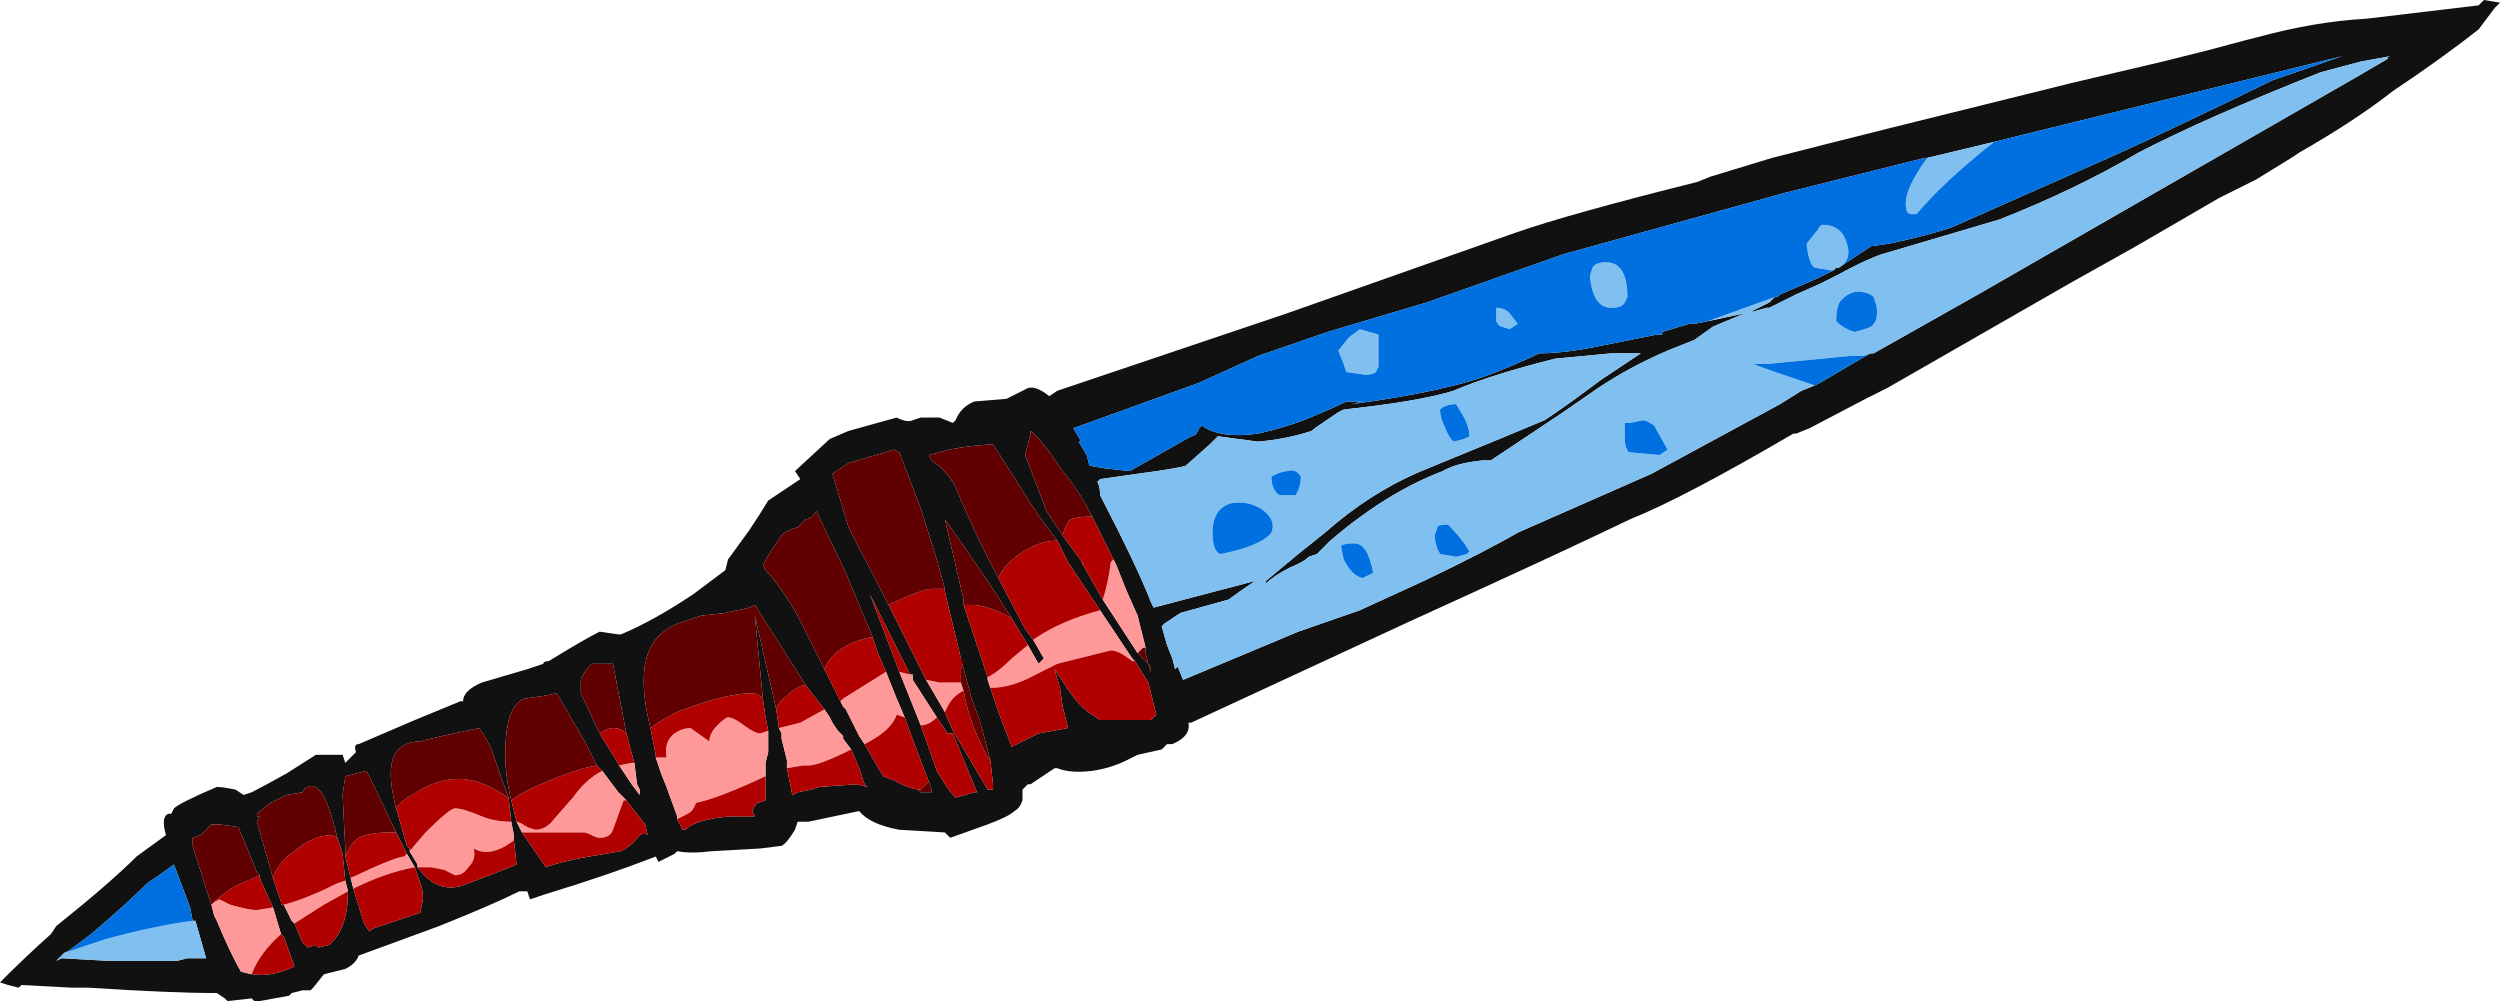 <?xml version="1.0" encoding="UTF-8" standalone="no"?>
<svg xmlns:ffdec="https://www.free-decompiler.com/flash" xmlns:xlink="http://www.w3.org/1999/xlink" ffdec:objectType="frame" height="130.9px" width="326.9px" xmlns="http://www.w3.org/2000/svg">
  <g transform="matrix(1.0, 0.0, 0.0, 1.0, 186.9, 66.85)">
    <use ffdec:characterId="1253" height="18.7" transform="matrix(7.0, 0.0, 0.0, 7.0, -186.9, -66.85)" width="46.7" xlink:href="#shape0"/>
  </g>
  <defs>
    <g id="shape0" transform="matrix(1.0, 0.0, 0.0, 1.0, 26.7, 9.55)">
      <path d="M5.25 -6.25 L6.4 -6.6 Q8.15 -7.05 12.0 -8.0 L13.7 -8.4 14.5 -8.6 15.25 -8.8 15.45 -8.85 Q16.55 -9.15 17.5 -9.2 L19.6 -9.45 19.7 -9.55 20.0 -9.5 19.9 -9.4 19.6 -9.0 Q18.9 -8.45 18.0 -7.85 17.3 -7.3 16.25 -6.7 L16.1 -6.6 15.45 -6.2 14.75 -5.85 13.2 -4.95 11.95 -4.25 8.55 -2.3 8.15 -2.1 7.1 -1.55 6.85 -1.45 6.8 -1.45 Q4.75 -0.25 3.75 0.15 2.4 0.8 -0.35 2.05 -3.05 3.3 -4.45 3.95 L-4.5 3.95 Q-4.45 4.2 -4.8 4.35 L-4.9 4.35 Q-4.95 4.4 -5.0 4.45 L-5.45 4.55 -5.65 4.65 Q-5.95 4.8 -6.3 4.85 -6.7 4.9 -6.95 4.8 L-7.0 4.8 -7.45 5.1 -7.5 5.1 -7.6 5.2 Q-7.6 5.3 -7.6 5.4 -7.65 5.55 -7.75 5.6 -7.85 5.7 -8.25 5.85 L-8.95 6.1 -9.05 6.0 -9.9 5.95 Q-10.45 5.85 -10.65 5.6 L-11.6 5.8 -11.8 5.8 -11.85 5.95 Q-12.0 6.2 -12.1 6.25 L-12.5 6.3 -13.4 6.35 Q-13.8 6.4 -14.05 6.35 L-14.1 6.4 -14.4 6.55 -14.45 6.45 Q-15.35 6.8 -16.5 7.15 L-16.8 7.25 -16.85 7.1 -17.0 7.1 Q-17.5 7.35 -18.5 7.75 L-20.0 8.3 Q-20.05 8.45 -20.25 8.55 L-20.65 8.65 -20.85 8.9 -20.9 8.95 -21.05 8.95 -21.25 9.0 -21.3 9.05 -21.85 9.15 -21.95 9.15 -22.0 9.1 -22.45 9.15 -22.5 9.1 -22.65 9.0 Q-23.5 9.0 -25.05 8.9 L-25.35 8.9 -26.3 8.85 -26.35 8.9 -26.55 8.85 -26.7 8.8 Q-26.2 8.3 -25.75 7.9 L-25.65 7.75 Q-24.65 6.95 -24.15 6.45 L-23.6 6.05 Q-23.7 5.7 -23.55 5.65 L-23.5 5.65 -23.45 5.55 Q-23.35 5.45 -22.65 5.15 -22.55 5.15 -22.3 5.2 L-22.15 5.3 -22.0 5.25 Q-21.8 5.15 -21.35 4.9 L-20.8 4.55 -20.3 4.55 -20.25 4.7 -20.05 4.5 Q-20.1 4.35 -20.0 4.35 L-18.95 3.9 -18.1 3.55 -18.05 3.55 Q-18.05 3.35 -17.7 3.2 L-16.85 2.95 -16.55 2.85 Q-16.55 2.8 -16.45 2.8 -15.8 2.4 -15.5 2.25 L-15.15 2.3 -15.1 2.3 Q-14.5 2.05 -13.75 1.55 L-13.15 1.1 -13.1 0.9 -12.7 0.35 Q-12.5 0.05 -12.35 -0.2 L-11.75 -0.6 -11.85 -0.75 -11.2 -1.35 -10.85 -1.5 -9.95 -1.75 Q-9.75 -1.65 -9.65 -1.7 L-9.5 -1.75 -9.15 -1.75 -8.9 -1.65 -8.85 -1.7 Q-8.75 -1.95 -8.5 -2.05 L-7.9 -2.1 -7.5 -2.3 Q-7.35 -2.35 -7.1 -2.15 L-6.95 -2.25 -2.65 -3.7 1.6 -5.2 Q2.6 -5.55 5.0 -6.15 L5.25 -6.25 M5.2 -3.55 L5.9 -3.7 5.3 -3.45 4.95 -3.2 4.45 -3.0 Q3.75 -2.7 3.15 -2.3 L2.5 -1.85 1.15 -0.95 1.0 -0.95 Q0.5 -0.9 0.25 -0.75 -0.8 -0.35 -1.85 0.55 L-2.1 0.8 -2.25 0.85 Q-2.35 0.95 -2.6 1.05 -2.9 1.2 -3.05 1.35 L-3.05 1.3 -2.45 0.8 -1.95 0.4 Q-1.1 -0.35 -0.15 -0.75 1.8 -1.55 2.15 -1.7 L2.3 -1.8 Q2.6 -2.0 3.2 -2.45 L3.95 -2.95 3.4 -2.95 2.35 -2.85 Q1.15 -2.55 0.45 -2.25 -0.2 -2.05 -1.6 -1.9 L-1.7 -1.85 Q-2.15 -1.55 -2.2 -1.5 -2.65 -1.35 -3.2 -1.3 L-3.95 -1.4 -4.1 -1.25 -4.55 -0.85 Q-4.7 -0.8 -5.45 -0.7 L-6.15 -0.6 -6.2 -0.55 Q-6.15 -0.45 -6.15 -0.3 -5.45 1.05 -5.2 1.7 L-5.15 1.8 -3.25 1.3 Q-3.55 1.5 -3.75 1.65 L-4.65 1.9 -4.95 2.1 -5.0 2.15 -4.9 2.5 -4.8 2.75 -4.75 2.95 -4.7 2.9 -4.6 3.15 -2.45 2.25 -1.3 1.85 -0.1 1.3 Q1.05 0.75 1.65 0.4 L4.15 -0.7 6.55 -2.0 6.95 -2.25 7.2 -2.35 7.3 -2.4 8.15 -2.9 8.25 -2.95 8.3 -2.95 10.25 -4.05 17.3 -8.1 17.9 -8.45 17.9 -8.5 17.95 -8.5 17.4 -8.4 16.65 -8.2 Q14.5 -7.35 13.25 -6.7 12.05 -6.0 10.65 -5.45 L8.45 -4.8 Q8.15 -4.7 7.6 -4.4 L7.3 -4.25 6.85 -4.05 6.35 -3.8 6.3 -3.8 5.95 -3.7 6.0 -3.7 6.05 -3.75 6.35 -3.9 6.45 -4.0 6.5 -4.0 6.55 -4.05 Q6.9 -4.2 7.25 -4.35 L7.55 -4.5 7.6 -4.55 7.65 -4.55 Q7.95 -4.75 8.25 -4.95 L8.6 -5.0 Q9.3 -5.15 9.75 -5.3 L12.8 -6.65 Q13.8 -7.1 15.75 -8.05 L17.05 -8.5 10.55 -6.9 9.3 -6.6 9.25 -6.6 6.65 -5.95 2.5 -4.8 -0.05 -3.9 -1.9 -3.35 -3.2 -2.9 -4.3 -2.4 -6.65 -1.55 -6.5 -1.3 -6.55 -1.3 -6.4 -1.05 -6.35 -0.85 -6.05 -0.8 -5.6 -0.75 Q-5.5 -0.8 -4.45 -1.4 -4.4 -1.4 -4.35 -1.45 L-4.3 -1.55 -4.25 -1.6 Q-3.9 -1.35 -3.2 -1.45 -2.75 -1.55 -2.35 -1.7 -1.85 -1.9 -1.55 -2.05 L-1.25 -2.05 -1.45 -2.0 Q0.4 -2.25 1.25 -2.6 1.75 -2.8 2.05 -2.95 2.55 -2.95 3.25 -3.1 L4.25 -3.3 4.35 -3.3 4.35 -3.35 4.85 -3.5 4.95 -3.5 5.2 -3.55 M-9.05 1.45 L-9.2 0.9 -9.5 -0.05 -9.9 -1.1 -10.0 -1.15 -10.85 -0.9 -11.15 -0.7 -10.85 0.3 -10.1 1.75 -9.4 3.15 -9.05 3.75 -8.9 4.1 -8.25 5.2 -8.15 5.2 -8.15 5.1 -8.2 4.65 -8.4 3.9 -8.55 3.5 -8.75 2.75 -9.05 1.5 -9.05 1.45 M-6.95 0.55 L-7.25 0.15 -7.45 -0.15 -8.15 -1.25 -8.2 -1.25 Q-8.85 -1.2 -9.15 -1.1 L-9.35 -1.05 -9.3 -0.95 Q-9.0 -0.75 -8.85 -0.45 -8.5 0.4 -8.05 1.25 L-7.55 2.2 -7.4 2.4 -7.2 2.75 Q-7.25 2.8 -7.3 2.85 L-7.5 2.5 -7.8 2.0 Q-8.3 1.2 -9.05 0.15 L-8.7 1.65 -8.7 1.75 -8.25 3.1 -8.25 3.15 -8.2 3.3 -8.05 3.75 -7.8 4.4 -7.3 4.15 -6.75 4.05 -6.85 3.65 -6.9 3.3 -7.0 2.95 -6.8 3.25 Q-6.55 3.65 -6.3 3.8 L-6.15 3.9 -5.2 3.9 -5.1 3.8 -5.25 3.2 -5.5 2.8 -5.55 2.75 -6.15 1.85 -6.75 0.95 -6.95 0.55 M-6.3 0.1 Q-6.55 -0.4 -6.85 -0.75 -7.25 -1.35 -7.45 -1.5 L-7.45 -1.45 -7.55 -1.05 -7.15 0.0 -6.85 0.45 -6.45 1.0 -6.5 0.95 -6.1 1.65 -5.45 2.65 -5.2 2.9 -5.2 3.0 -5.25 2.85 -5.3 2.65 -5.3 2.55 -5.45 1.95 -5.65 1.5 -5.85 1.0 Q-6.1 0.5 -6.3 0.1 M-9.7 3.05 L-10.45 1.55 -9.9 3.0 -9.5 4.0 -9.2 4.85 Q-9.0 5.2 -8.85 5.35 L-8.5 5.25 -8.45 5.25 -8.9 4.15 -9.0 4.15 -9.2 3.85 -9.65 3.15 -9.65 3.05 -9.7 3.05 M-10.4 2.35 L-10.9 1.15 -11.45 0.0 Q-11.55 0.15 -11.65 0.15 L-11.8 0.3 Q-12.0 0.35 -12.1 0.45 L-12.3 0.75 -12.45 1.0 -12.4 1.1 Q-12.15 1.35 -11.8 1.95 L-11.3 2.95 -10.95 3.65 -10.9 3.7 -10.65 4.2 -10.55 4.35 -10.35 4.7 -10.2 4.95 -9.95 5.05 Q-9.8 5.15 -9.55 5.2 L-9.5 5.25 -9.3 5.25 -9.3 5.2 -9.35 5.05 -9.6 4.4 -9.8 3.85 -9.95 3.5 -10.15 3.0 -10.3 2.65 -10.4 2.35 M-10.8 4.45 L-10.95 4.25 -10.95 4.2 -11.05 4.1 -11.15 3.95 -11.2 3.85 -11.3 3.7 -11.65 3.25 -12.25 2.3 -12.6 1.75 -12.7 1.8 -13.15 1.9 -13.6 1.95 -14.05 2.1 Q-14.4 2.25 -14.55 2.55 -14.8 3.05 -14.55 4.05 L-14.45 4.55 -14.45 4.6 -14.35 4.9 -14.25 5.15 -14.05 5.7 -14.05 5.75 -13.95 5.95 -13.9 5.95 Q-13.7 5.75 -13.05 5.7 L-12.6 5.7 -12.65 5.6 -12.6 5.5 -12.55 5.45 -12.4 5.4 -12.4 4.95 -12.4 4.7 -12.35 4.5 -12.35 4.1 -12.4 3.85 -12.45 3.5 -12.6 1.95 -12.2 3.7 -12.15 4.05 -12.1 4.15 -12.1 4.25 -12.0 4.65 -12.0 4.8 -11.9 5.3 -11.8 5.25 -11.55 5.2 -11.4 5.15 -10.7 5.1 -10.5 5.15 -10.55 5.1 -10.65 4.8 -10.8 4.45 M-15.55 4.75 L-15.75 4.35 -16.3 3.4 -16.55 3.45 -16.9 3.5 Q-17.2 3.6 -17.25 4.25 -17.3 4.8 -17.15 5.4 L-17.05 5.8 -16.95 6.0 -16.5 6.65 Q-16.25 6.55 -15.7 6.45 L-15.1 6.35 Q-14.9 6.25 -14.75 6.05 -14.65 6.0 -14.6 6.05 L-14.65 5.85 -15.0 5.4 -15.15 5.25 -15.45 4.85 -15.55 4.75 M-15.0 4.15 L-15.25 2.85 Q-15.55 2.85 -15.65 2.85 -15.8 3.0 -15.85 3.15 L-15.85 3.4 -15.5 4.15 -15.1 4.8 -14.9 5.1 -14.75 5.3 -14.75 5.2 -14.8 5.1 -14.85 4.7 -15.0 4.15 M-17.1 6.15 L-17.1 6.05 -17.15 5.8 -17.2 5.35 Q-17.35 4.95 -17.5 4.5 -17.6 4.25 -17.75 4.05 -18.7 4.25 -18.85 4.3 -19.15 4.3 -19.3 4.5 -19.5 4.8 -19.3 5.55 L-19.1 6.25 -19.05 6.3 -19.05 6.35 -18.9 6.6 -18.9 6.65 Q-18.5 7.2 -17.95 6.95 L-17.3 6.7 -17.05 6.6 -17.1 6.15 M-20.4 6.1 Q-20.65 5.0 -20.95 5.15 -21.0 5.15 -21.05 5.25 L-21.35 5.3 Q-21.45 5.35 -21.65 5.45 L-21.9 5.65 -21.9 5.7 -21.85 5.7 -21.9 5.8 -21.6 6.85 -21.45 7.3 -21.45 7.35 -21.4 7.35 -21.25 7.65 -21.2 7.7 -21.05 8.05 -20.95 8.15 -20.8 8.1 -20.75 8.15 -20.55 8.1 Q-20.2 7.8 -20.2 7.1 L-20.25 6.9 -20.3 6.4 -20.4 6.1 M-21.85 6.8 L-21.9 6.75 -22.1 6.25 -22.25 5.9 -22.6 5.85 -22.75 5.85 -22.95 6.05 -23.1 6.1 -23.1 6.25 -22.85 7.05 -22.75 7.35 -22.7 7.55 -22.65 7.65 Q-22.4 8.25 -22.2 8.6 L-22.0 8.65 -21.95 8.65 Q-21.7 8.7 -21.3 8.55 L-21.2 8.5 -21.4 7.95 -21.45 7.9 -21.6 7.4 -21.85 6.85 -21.85 6.8 M-19.3 6.0 L-19.85 4.85 -20.25 4.95 -20.3 5.3 -20.25 6.3 -20.25 6.45 -20.15 6.85 -20.1 7.05 -19.9 7.7 -19.8 7.85 -19.75 7.8 -18.85 7.5 -18.8 7.25 Q-18.8 7.05 -18.85 6.95 L-18.95 6.65 -19.1 6.4 -19.3 6.0 M-25.5 8.25 L-25.65 8.4 -25.55 8.35 -24.65 8.4 -23.4 8.4 -23.2 8.35 -22.85 8.35 -23.05 7.65 -23.1 7.65 -23.15 7.4 -23.45 6.6 Q-23.65 6.75 -23.95 6.95 -24.35 7.35 -25.0 7.9 L-25.4 8.2 -25.5 8.25" fill="#111111" fill-rule="evenodd" stroke="none"/>
      <path d="M3.4 -3.8 Q3.05 -3.8 3.0 -4.4 L3.05 -4.55 Q3.1 -4.65 3.3 -4.65 3.7 -4.65 3.7 -4.0 L3.65 -3.9 Q3.6 -3.8 3.4 -3.8 M1.5 -3.7 L1.65 -3.5 1.5 -3.4 1.35 -3.45 Q1.3 -3.45 1.25 -3.55 L1.25 -3.8 Q1.4 -3.8 1.5 -3.7 M7.2 -2.35 L6.95 -2.25 6.55 -2.0 4.15 -0.7 1.65 0.4 Q1.05 0.75 -0.1 1.3 L-1.3 1.85 -2.45 2.25 -4.6 3.15 -4.7 2.9 -4.75 2.95 -4.8 2.75 -4.9 2.5 -5.0 2.15 -4.95 2.1 -4.65 1.9 -3.75 1.65 Q-3.55 1.5 -3.25 1.3 L-5.15 1.8 -5.2 1.7 Q-5.45 1.05 -6.15 -0.3 -6.15 -0.45 -6.2 -0.55 L-6.15 -0.6 -5.45 -0.7 Q-4.7 -0.8 -4.55 -0.85 L-4.1 -1.25 -3.95 -1.4 -3.2 -1.3 Q-2.65 -1.35 -2.2 -1.5 -2.15 -1.55 -1.7 -1.85 L-1.6 -1.9 Q-0.2 -2.05 0.45 -2.25 1.15 -2.55 2.35 -2.85 L3.4 -2.95 3.95 -2.95 3.2 -2.45 Q2.6 -2.0 2.3 -1.8 L2.15 -1.7 Q1.8 -1.55 -0.15 -0.75 -1.1 -0.35 -1.95 0.4 L-2.45 0.8 -3.05 1.3 -3.05 1.35 Q-2.9 1.2 -2.6 1.05 -2.35 0.95 -2.25 0.85 L-2.1 0.8 -1.85 0.55 Q-0.8 -0.35 0.25 -0.75 0.5 -0.9 1.0 -0.95 L1.15 -0.95 2.5 -1.85 3.15 -2.3 Q3.75 -2.7 4.45 -3.0 L4.95 -3.2 5.3 -3.45 5.9 -3.7 5.2 -3.55 6.45 -4.0 6.35 -3.9 6.05 -3.75 6.0 -3.7 5.95 -3.7 6.3 -3.8 6.35 -3.8 6.85 -4.05 7.3 -4.25 7.6 -4.4 Q8.15 -4.7 8.45 -4.8 L10.65 -5.45 Q12.05 -6.0 13.25 -6.7 14.5 -7.35 16.65 -8.2 L17.4 -8.4 17.95 -8.5 17.9 -8.5 17.9 -8.45 17.3 -8.1 10.25 -4.05 8.3 -2.95 8.25 -2.95 8.1 -2.9 7.85 -2.9 6.3 -2.75 6.05 -2.75 Q6.3 -2.65 7.2 -2.35 M9.3 -6.6 L10.55 -6.9 Q9.6 -6.15 9.1 -5.55 L9.0 -5.55 Q8.9 -5.55 8.9 -5.75 8.9 -6.05 9.3 -6.6 M7.65 -4.55 L7.6 -4.55 7.55 -4.5 7.5 -4.5 7.2 -4.55 Q7.1 -4.6 7.05 -4.95 L7.05 -5.0 7.25 -5.25 Q7.3 -5.35 7.35 -5.35 7.7 -5.35 7.8 -5.0 7.9 -4.7 7.65 -4.55 M4.2 -1.6 Q4.05 -1.7 4.0 -1.7 L3.75 -1.65 3.65 -1.65 Q3.65 -1.6 3.65 -1.4 3.65 -1.2 3.7 -1.15 3.7 -1.1 3.75 -1.1 L4.3 -1.05 4.45 -1.15 4.2 -1.6 M0.5 -2.0 Q0.3 -2.0 0.2 -1.9 0.2 -1.75 0.3 -1.55 0.35 -1.4 0.45 -1.3 L0.65 -1.35 0.75 -1.4 Q0.75 -1.55 0.65 -1.75 L0.5 -2.0 M7.7 -3.95 Q7.6 -3.85 7.6 -3.55 7.75 -3.4 7.95 -3.35 8.15 -3.4 8.25 -3.45 8.4 -3.55 8.35 -3.85 L8.3 -4.0 Q8.2 -4.1 8.0 -4.1 7.85 -4.1 7.7 -3.95 M0.75 0.75 Q0.6 0.5 0.35 0.25 0.15 0.25 0.15 0.3 L0.1 0.45 Q0.1 0.55 0.15 0.7 L0.2 0.8 0.5 0.85 0.7 0.8 0.75 0.75 M-3.15 -0.05 Q-3.4 -0.2 -3.7 -0.15 -4.05 -0.05 -4.05 0.4 -4.05 0.75 -3.9 0.8 -3.15 0.65 -2.95 0.4 -2.85 0.15 -3.15 -0.05 M-0.95 -3.3 L-0.95 -2.7 -1.0 -2.6 Q-1.05 -2.55 -1.2 -2.55 L-1.55 -2.6 -1.6 -2.75 -1.7 -3.0 -1.5 -3.25 -1.3 -3.4 -0.95 -3.3 M-1.25 1.25 L-1.05 1.15 Q-1.15 0.6 -1.4 0.6 -1.6 0.6 -1.65 0.65 L-1.6 0.9 Q-1.45 1.2 -1.25 1.25 M-2.4 -0.65 Q-2.5 -0.8 -2.65 -0.75 -2.75 -0.75 -2.95 -0.65 -2.95 -0.4 -2.8 -0.3 L-2.5 -0.3 Q-2.4 -0.45 -2.4 -0.65 M-23.1 7.65 L-23.05 7.65 -22.85 8.35 -23.2 8.35 -23.4 8.4 -24.65 8.4 -25.55 8.35 -25.65 8.4 -25.5 8.25 -24.75 8.0 Q-23.85 7.75 -23.1 7.65" fill="#80c0f0" fill-rule="evenodd" stroke="none"/>
      <path d="M-9.05 3.75 L-9.4 3.15 -9.15 3.2 -8.75 3.2 -8.7 3.35 Q-8.9 3.45 -9.0 3.65 L-9.05 3.75 M-6.15 1.85 L-5.55 2.75 -5.5 2.8 -5.55 2.8 Q-5.8 2.6 -5.95 2.6 L-6.95 2.85 -7.35 3.05 Q-7.8 3.3 -8.2 3.3 L-8.25 3.15 -8.25 3.1 Q-8.05 3.0 -7.8 2.75 L-7.5 2.5 -7.3 2.85 Q-7.25 2.8 -7.2 2.75 L-7.4 2.4 Q-6.9 2.05 -6.15 1.85 M-5.85 1.0 L-5.65 1.5 -5.45 1.95 -5.3 2.55 -5.35 2.55 -5.45 2.65 -6.1 1.65 Q-6.0 1.35 -5.95 0.95 L-5.9 0.9 -5.85 1.0 M-9.7 3.05 L-9.65 3.05 -9.65 3.15 -9.2 3.85 Q-9.35 4.0 -9.5 4.0 L-9.9 3.0 -9.7 3.05 M-10.15 3.0 L-9.95 3.5 -9.8 3.85 -9.95 3.8 Q-10.05 4.1 -10.55 4.35 L-10.65 4.2 -10.9 3.7 -10.95 3.65 -11.0 3.55 -10.95 3.5 -10.15 3.0 M-11.3 3.7 L-11.2 3.85 -11.15 3.95 -11.05 4.1 -10.95 4.2 -10.95 4.25 -10.8 4.45 Q-11.4 4.75 -11.6 4.75 L-11.7 4.75 -12.0 4.8 -12.0 4.65 -12.1 4.25 -12.1 4.15 -12.15 4.05 -11.75 3.95 -11.3 3.7 M-12.35 4.1 L-12.35 4.5 -12.4 4.7 -12.4 4.95 Q-13.25 5.35 -13.7 5.45 -13.75 5.6 -13.85 5.65 -13.95 5.7 -14.05 5.75 L-14.05 5.7 -14.25 5.15 -14.35 4.9 -14.45 4.6 -14.25 4.6 Q-14.3 4.3 -14.1 4.15 -13.95 4.05 -13.8 4.05 L-13.45 4.3 Q-13.45 4.15 -13.3 4.0 -13.15 3.85 -13.1 3.85 -13.0 3.85 -12.8 4.0 -12.6 4.15 -12.5 4.15 L-12.35 4.1 M-15.45 4.85 L-15.15 5.25 -15.0 5.4 -15.05 5.4 -15.25 5.95 Q-15.3 6.1 -15.5 6.1 -15.55 6.1 -15.65 6.05 -15.75 6.0 -15.8 6.0 L-16.95 6.0 -17.05 5.8 Q-17.0 5.8 -16.85 5.9 L-16.7 5.95 Q-16.5 5.95 -16.35 5.75 L-16.0 5.35 Q-15.75 5.0 -15.45 4.85 M-14.85 4.7 L-14.8 5.1 -14.75 5.2 -14.75 5.3 -14.9 5.1 -15.1 4.8 -15.15 4.75 -14.9 4.7 -14.85 4.7 M-17.15 5.8 L-17.1 6.05 -17.1 6.15 -17.25 6.25 Q-17.6 6.45 -17.85 6.3 -17.8 6.5 -17.95 6.65 -18.05 6.8 -18.2 6.8 L-18.4 6.7 -18.65 6.65 -18.9 6.65 -18.9 6.6 -19.05 6.35 -18.75 6.0 Q-18.3 5.55 -18.2 5.55 -18.05 5.55 -17.7 5.7 -17.45 5.8 -17.15 5.8 M-20.25 6.9 L-20.2 7.1 -20.65 7.35 -21.2 7.7 -21.25 7.65 -21.4 7.35 Q-21.0 7.25 -20.4 6.95 L-20.25 6.9 M-21.6 7.4 L-21.45 7.9 Q-21.85 8.25 -22.0 8.65 L-22.2 8.6 Q-22.4 8.25 -22.65 7.65 L-22.7 7.55 -22.75 7.35 -22.7 7.3 -22.6 7.25 -22.4 7.35 Q-22.05 7.45 -21.9 7.45 L-21.6 7.4 M-19.1 6.4 L-18.95 6.65 Q-19.5 6.75 -20.1 7.05 L-20.15 6.85 Q-19.3 6.45 -19.15 6.45 L-19.1 6.4" fill="#ff9999" fill-rule="evenodd" stroke="none"/>
      <path d="M-9.05 1.45 L-9.05 1.5 -8.75 2.75 -8.7 2.8 -8.75 2.95 -8.75 3.2 -9.15 3.2 -9.4 3.15 -10.1 1.75 -10.0 1.7 Q-9.45 1.45 -9.3 1.45 L-9.05 1.45 M-8.2 4.65 L-8.15 5.1 -8.15 5.2 -8.25 5.2 -8.9 4.1 -9.05 3.75 -9.0 3.65 Q-8.9 3.45 -8.7 3.35 -8.6 3.95 -8.25 4.6 L-8.2 4.65 M-6.95 0.55 L-6.75 0.95 -6.15 1.85 Q-6.9 2.05 -7.4 2.4 L-7.55 2.2 -8.05 1.25 Q-7.95 1.0 -7.65 0.8 -7.3 0.55 -6.95 0.55 M-5.5 2.8 L-5.25 3.2 -5.1 3.8 -5.2 3.9 -6.15 3.9 -6.3 3.8 Q-6.55 3.65 -6.8 3.25 L-7.0 2.95 -6.9 3.3 -6.85 3.65 -6.75 4.05 -7.3 4.15 -7.8 4.4 -8.05 3.75 -8.2 3.3 Q-7.8 3.3 -7.35 3.05 L-6.95 2.85 -5.95 2.6 Q-5.8 2.6 -5.55 2.8 L-5.5 2.8 M-8.25 3.1 L-8.7 1.75 -8.55 1.75 Q-8.25 1.75 -7.8 2.0 L-7.5 2.5 -7.8 2.75 Q-8.05 3.0 -8.25 3.1 M-6.3 0.1 Q-6.1 0.5 -5.85 1.0 L-5.9 0.9 -5.95 0.95 Q-6.0 1.35 -6.1 1.65 L-6.5 0.95 -6.45 1.0 -6.85 0.45 Q-6.8 0.25 -6.7 0.15 -6.55 0.1 -6.3 0.1 M-9.9 3.0 L-10.45 1.55 -9.7 3.05 -9.9 3.0 M-9.2 3.85 L-9.0 4.15 -8.9 4.15 -8.45 5.25 -8.5 5.25 -8.85 5.35 Q-9.0 5.2 -9.2 4.85 L-9.5 4.0 Q-9.35 4.0 -9.2 3.85 M-10.4 2.35 L-10.3 2.65 -10.15 3.0 -10.95 3.5 -11.0 3.55 -10.95 3.65 -11.3 2.95 Q-11.2 2.7 -10.95 2.55 -10.7 2.4 -10.4 2.35 M-9.8 3.85 L-9.6 4.4 -9.35 5.05 -9.5 5.2 -9.55 5.2 Q-9.8 5.15 -9.95 5.05 L-10.2 4.95 -10.35 4.7 -10.55 4.35 Q-10.05 4.1 -9.95 3.8 L-9.8 3.85 M-10.8 4.45 L-10.65 4.8 -10.55 5.1 -10.5 5.15 -10.7 5.1 -11.4 5.15 -11.55 5.2 -11.8 5.25 -11.9 5.3 -12.0 4.8 -11.7 4.75 -11.6 4.75 Q-11.4 4.75 -10.8 4.45 M-12.15 4.05 L-12.2 3.7 Q-12.15 3.55 -12.0 3.45 -11.8 3.25 -11.65 3.25 L-11.3 3.7 -11.75 3.95 -12.15 4.05 M-12.45 3.5 L-12.4 3.85 -12.35 4.1 -12.5 4.15 Q-12.6 4.15 -12.8 4.0 -13.0 3.85 -13.1 3.85 -13.15 3.85 -13.3 4.0 -13.45 4.15 -13.45 4.3 L-13.8 4.05 Q-13.95 4.05 -14.1 4.15 -14.3 4.3 -14.25 4.6 L-14.45 4.6 -14.45 4.55 -14.55 4.05 Q-14.35 3.9 -14.05 3.75 -13.15 3.4 -12.65 3.4 -12.55 3.4 -12.45 3.5 M-12.4 4.95 L-12.4 5.4 -12.55 5.45 -12.6 5.5 -12.65 5.6 -12.6 5.7 -13.05 5.7 Q-13.7 5.75 -13.9 5.95 L-13.95 5.95 -14.05 5.75 Q-13.95 5.7 -13.85 5.65 -13.75 5.6 -13.7 5.45 -13.25 5.35 -12.4 4.95 M-15.55 4.75 L-15.45 4.85 Q-15.75 5.0 -16.0 5.35 L-16.35 5.75 Q-16.5 5.95 -16.7 5.95 L-16.85 5.9 Q-17.0 5.8 -17.05 5.8 L-17.15 5.4 Q-16.95 5.25 -16.6 5.1 -15.9 4.8 -15.55 4.75 M-15.0 5.4 L-14.65 5.85 -14.6 6.05 Q-14.65 6.0 -14.75 6.05 -14.9 6.25 -15.1 6.35 L-15.7 6.45 Q-16.25 6.55 -16.5 6.65 L-16.95 6.0 -15.8 6.0 Q-15.75 6.0 -15.65 6.05 -15.55 6.1 -15.5 6.1 -15.3 6.1 -15.25 5.95 L-15.05 5.4 -15.0 5.4 M-15.0 4.15 L-14.85 4.7 -14.9 4.7 -15.15 4.75 -15.1 4.8 -15.5 4.15 Q-15.35 4.05 -15.25 4.05 -15.1 4.05 -15.0 4.15 M-17.1 6.15 L-17.05 6.6 -17.3 6.7 -17.95 6.95 Q-18.5 7.2 -18.9 6.65 L-18.65 6.65 -18.4 6.7 -18.2 6.8 Q-18.05 6.8 -17.95 6.65 -17.8 6.5 -17.85 6.3 -17.6 6.45 -17.25 6.25 L-17.1 6.15 M-19.05 6.35 L-19.05 6.3 -19.1 6.25 -19.3 5.55 Q-19.2 5.4 -19.0 5.3 -18.55 5.0 -18.15 5.0 -17.8 5.0 -17.45 5.2 L-17.2 5.35 -17.15 5.8 Q-17.45 5.8 -17.7 5.7 -18.05 5.55 -18.2 5.55 -18.3 5.55 -18.75 6.0 L-19.05 6.35 M-20.4 6.1 L-20.3 6.4 -20.25 6.9 -20.4 6.95 Q-21.0 7.25 -21.4 7.35 L-21.45 7.35 -21.45 7.3 -21.6 6.85 Q-21.5 6.55 -21.2 6.35 -20.85 6.05 -20.5 6.05 L-20.4 6.1 M-20.2 7.1 Q-20.2 7.8 -20.55 8.1 L-20.75 8.15 -20.8 8.1 -20.95 8.15 -21.05 8.05 -21.2 7.7 -20.65 7.35 -20.2 7.1 M-21.85 6.8 L-21.85 6.85 -21.6 7.4 -21.9 7.45 Q-22.05 7.45 -22.4 7.35 L-22.6 7.25 -22.7 7.3 Q-22.55 7.15 -22.3 7.0 L-21.85 6.8 M-21.45 7.9 L-21.4 7.95 -21.2 8.5 -21.3 8.55 Q-21.7 8.7 -21.95 8.65 L-22.0 8.65 Q-21.85 8.25 -21.45 7.9 M-19.3 6.0 L-19.1 6.4 -19.15 6.45 Q-19.3 6.45 -20.15 6.85 L-20.25 6.45 Q-20.15 6.2 -20.0 6.1 -19.8 6.0 -19.4 6.0 L-19.3 6.0 M-18.95 6.65 L-18.85 6.95 Q-18.8 7.05 -18.8 7.25 L-18.85 7.5 -19.75 7.8 -19.8 7.85 -19.9 7.7 -20.1 7.05 Q-19.5 6.75 -18.95 6.65" fill="#b00000" fill-rule="evenodd" stroke="none"/>
      <path d="M-10.1 1.75 L-10.85 0.3 -11.15 -0.7 -10.85 -0.9 -10.0 -1.15 -9.9 -1.1 -9.5 -0.05 -9.2 0.9 -9.05 1.45 -9.3 1.45 Q-9.45 1.45 -10.0 1.7 L-10.1 1.75 M-8.75 2.75 L-8.55 3.5 -8.4 3.9 -8.2 4.65 -8.25 4.6 Q-8.6 3.95 -8.7 3.35 L-8.75 3.2 -8.75 2.95 -8.7 2.8 -8.75 2.75 M-8.05 1.25 Q-8.5 0.4 -8.85 -0.45 -9.0 -0.75 -9.3 -0.95 L-9.35 -1.05 -9.15 -1.1 Q-8.85 -1.2 -8.2 -1.25 L-8.15 -1.25 -7.45 -0.15 -7.25 0.15 -6.95 0.55 Q-7.3 0.55 -7.65 0.8 -7.95 1.0 -8.05 1.25 M-8.7 1.75 L-8.7 1.65 -9.05 0.15 Q-8.3 1.2 -7.8 2.0 -8.25 1.75 -8.55 1.75 L-8.7 1.75 M-6.85 0.45 L-7.15 0.0 -7.55 -1.05 -7.45 -1.45 -7.45 -1.5 Q-7.25 -1.35 -6.85 -0.75 -6.55 -0.4 -6.3 0.1 -6.55 0.1 -6.7 0.15 -6.8 0.25 -6.85 0.45 M-5.3 2.55 L-5.3 2.65 -5.25 2.85 -5.2 3.0 -5.2 2.9 -5.45 2.65 -5.35 2.55 -5.3 2.55 M-11.3 2.95 L-11.8 1.95 Q-12.15 1.35 -12.4 1.1 L-12.45 1.0 -12.3 0.75 -12.1 0.45 Q-12.0 0.35 -11.8 0.3 L-11.65 0.15 Q-11.55 0.15 -11.45 0.0 L-10.9 1.15 -10.4 2.35 Q-10.7 2.4 -10.95 2.55 -11.2 2.7 -11.3 2.95 M-9.35 5.05 L-9.3 5.2 -9.3 5.25 -9.5 5.25 -9.55 5.2 -9.5 5.2 -9.35 5.05 M-12.2 3.7 L-12.6 1.95 -12.45 3.5 Q-12.55 3.4 -12.65 3.4 -13.15 3.4 -14.05 3.75 -14.35 3.9 -14.55 4.05 -14.8 3.05 -14.55 2.55 -14.4 2.25 -14.05 2.1 L-13.6 1.95 -13.15 1.9 -12.7 1.8 -12.6 1.75 -12.25 2.3 -11.65 3.25 Q-11.8 3.25 -12.0 3.45 -12.15 3.55 -12.2 3.7 M-17.15 5.4 Q-17.3 4.8 -17.25 4.25 -17.2 3.6 -16.9 3.5 L-16.55 3.45 -16.3 3.4 -15.75 4.35 -15.55 4.75 Q-15.9 4.8 -16.6 5.1 -16.95 5.25 -17.15 5.4 M-15.5 4.15 L-15.85 3.4 -15.85 3.15 Q-15.8 3.0 -15.65 2.85 -15.55 2.85 -15.25 2.85 L-15.0 4.15 Q-15.1 4.05 -15.25 4.05 -15.35 4.05 -15.5 4.15 M-19.3 5.55 Q-19.5 4.8 -19.3 4.5 -19.15 4.3 -18.85 4.3 -18.7 4.25 -17.75 4.05 -17.6 4.25 -17.5 4.5 -17.35 4.95 -17.2 5.35 L-17.45 5.2 Q-17.8 5.0 -18.15 5.0 -18.55 5.0 -19.0 5.3 -19.2 5.4 -19.3 5.55 M-21.6 6.85 L-21.9 5.8 -21.85 5.7 -21.9 5.7 -21.9 5.65 -21.65 5.45 Q-21.45 5.35 -21.35 5.3 L-21.05 5.25 Q-21.0 5.15 -20.95 5.15 -20.65 5.0 -20.4 6.1 L-20.5 6.05 Q-20.85 6.05 -21.2 6.35 -21.5 6.55 -21.6 6.85 M-22.75 7.35 L-22.85 7.05 -23.1 6.25 -23.1 6.1 -22.95 6.05 -22.75 5.85 -22.6 5.85 -22.25 5.9 -22.1 6.25 -21.9 6.75 -21.85 6.8 -22.3 7.0 Q-22.55 7.15 -22.7 7.3 L-22.75 7.35 M-20.25 6.45 L-20.25 6.3 -20.3 5.3 -20.25 4.95 -19.85 4.85 -19.3 6.0 -19.4 6.0 Q-19.8 6.0 -20.0 6.1 -20.15 6.2 -20.25 6.45" fill="#600000" fill-rule="evenodd" stroke="none"/>
      <path d="M1.5 -3.7 Q1.4 -3.8 1.25 -3.8 L1.25 -3.55 Q1.3 -3.45 1.35 -3.45 L1.5 -3.4 1.65 -3.5 1.5 -3.7 M3.4 -3.8 Q3.6 -3.8 3.65 -3.9 L3.7 -4.0 Q3.7 -4.65 3.3 -4.65 3.1 -4.65 3.05 -4.55 L3.0 -4.4 Q3.05 -3.8 3.4 -3.8 M5.2 -3.55 L4.95 -3.5 4.85 -3.5 4.35 -3.35 4.35 -3.3 4.25 -3.3 3.25 -3.1 Q2.55 -2.95 2.05 -2.95 1.75 -2.8 1.25 -2.6 0.4 -2.25 -1.45 -2.0 L-1.25 -2.05 -1.55 -2.05 Q-1.85 -1.9 -2.35 -1.7 -2.75 -1.55 -3.2 -1.45 -3.9 -1.35 -4.25 -1.6 L-4.3 -1.55 -4.35 -1.45 Q-4.4 -1.4 -4.45 -1.4 -5.5 -0.8 -5.6 -0.75 L-6.05 -0.8 -6.35 -0.85 -6.4 -1.05 -6.55 -1.3 -6.5 -1.3 -6.65 -1.55 -4.3 -2.4 -3.2 -2.9 -1.9 -3.35 -0.05 -3.9 2.5 -4.8 6.65 -5.95 9.25 -6.6 9.3 -6.6 Q8.9 -6.05 8.9 -5.75 8.9 -5.55 9.0 -5.55 L9.1 -5.55 Q9.6 -6.15 10.55 -6.9 L17.05 -8.5 15.75 -8.05 Q13.8 -7.1 12.8 -6.65 L9.75 -5.3 Q9.3 -5.15 8.6 -5.0 L8.25 -4.95 Q7.95 -4.75 7.65 -4.55 7.9 -4.7 7.8 -5.0 7.7 -5.35 7.35 -5.35 7.3 -5.35 7.25 -5.25 L7.05 -5.0 7.05 -4.95 Q7.1 -4.6 7.2 -4.55 L7.5 -4.5 7.55 -4.5 7.25 -4.35 Q6.9 -4.2 6.55 -4.05 L6.5 -4.0 6.45 -4.0 5.2 -3.55 M8.25 -2.95 L8.15 -2.9 7.3 -2.4 7.2 -2.35 Q6.3 -2.65 6.05 -2.75 L6.3 -2.75 7.85 -2.9 8.1 -2.9 8.25 -2.95 M0.5 -2.0 L0.65 -1.75 Q0.75 -1.55 0.75 -1.4 L0.65 -1.35 0.45 -1.3 Q0.35 -1.4 0.3 -1.55 0.2 -1.75 0.2 -1.9 0.3 -2.0 0.5 -2.0 M4.2 -1.6 L4.45 -1.15 4.3 -1.05 3.75 -1.1 Q3.7 -1.1 3.7 -1.15 3.65 -1.2 3.65 -1.4 3.65 -1.6 3.65 -1.65 L3.75 -1.65 4.0 -1.7 Q4.05 -1.7 4.2 -1.6 M7.7 -3.95 Q7.85 -4.1 8.0 -4.1 8.2 -4.1 8.3 -4.0 L8.35 -3.85 Q8.4 -3.55 8.25 -3.45 8.15 -3.4 7.95 -3.35 7.75 -3.4 7.6 -3.55 7.6 -3.85 7.7 -3.95 M0.75 0.75 L0.7 0.8 0.5 0.85 0.2 0.8 0.15 0.7 Q0.1 0.55 0.1 0.45 L0.15 0.3 Q0.15 0.25 0.35 0.25 0.6 0.5 0.75 0.75 M-3.15 -0.05 Q-2.85 0.15 -2.95 0.4 -3.15 0.65 -3.9 0.8 -4.05 0.75 -4.05 0.4 -4.05 -0.05 -3.7 -0.15 -3.4 -0.2 -3.15 -0.05 M-0.95 -3.3 L-1.3 -3.4 -1.5 -3.25 -1.7 -3.0 -1.6 -2.75 -1.55 -2.6 -1.2 -2.55 Q-1.05 -2.55 -1.0 -2.6 L-0.95 -2.7 -0.95 -3.3 M-2.4 -0.65 Q-2.4 -0.45 -2.5 -0.3 L-2.8 -0.3 Q-2.95 -0.4 -2.95 -0.65 -2.75 -0.75 -2.65 -0.75 -2.5 -0.8 -2.4 -0.65 M-1.25 1.25 Q-1.45 1.2 -1.6 0.9 L-1.65 0.65 Q-1.6 0.6 -1.4 0.6 -1.15 0.6 -1.05 1.15 L-1.25 1.25 M-25.5 8.25 L-25.4 8.2 -25.0 7.9 Q-24.35 7.35 -23.95 6.95 -23.65 6.75 -23.45 6.6 L-23.15 7.4 -23.1 7.65 Q-23.85 7.75 -24.75 8.0 L-25.5 8.25" fill="#0070e0" fill-rule="evenodd" stroke="none"/>
    </g>
  </defs>
</svg>
